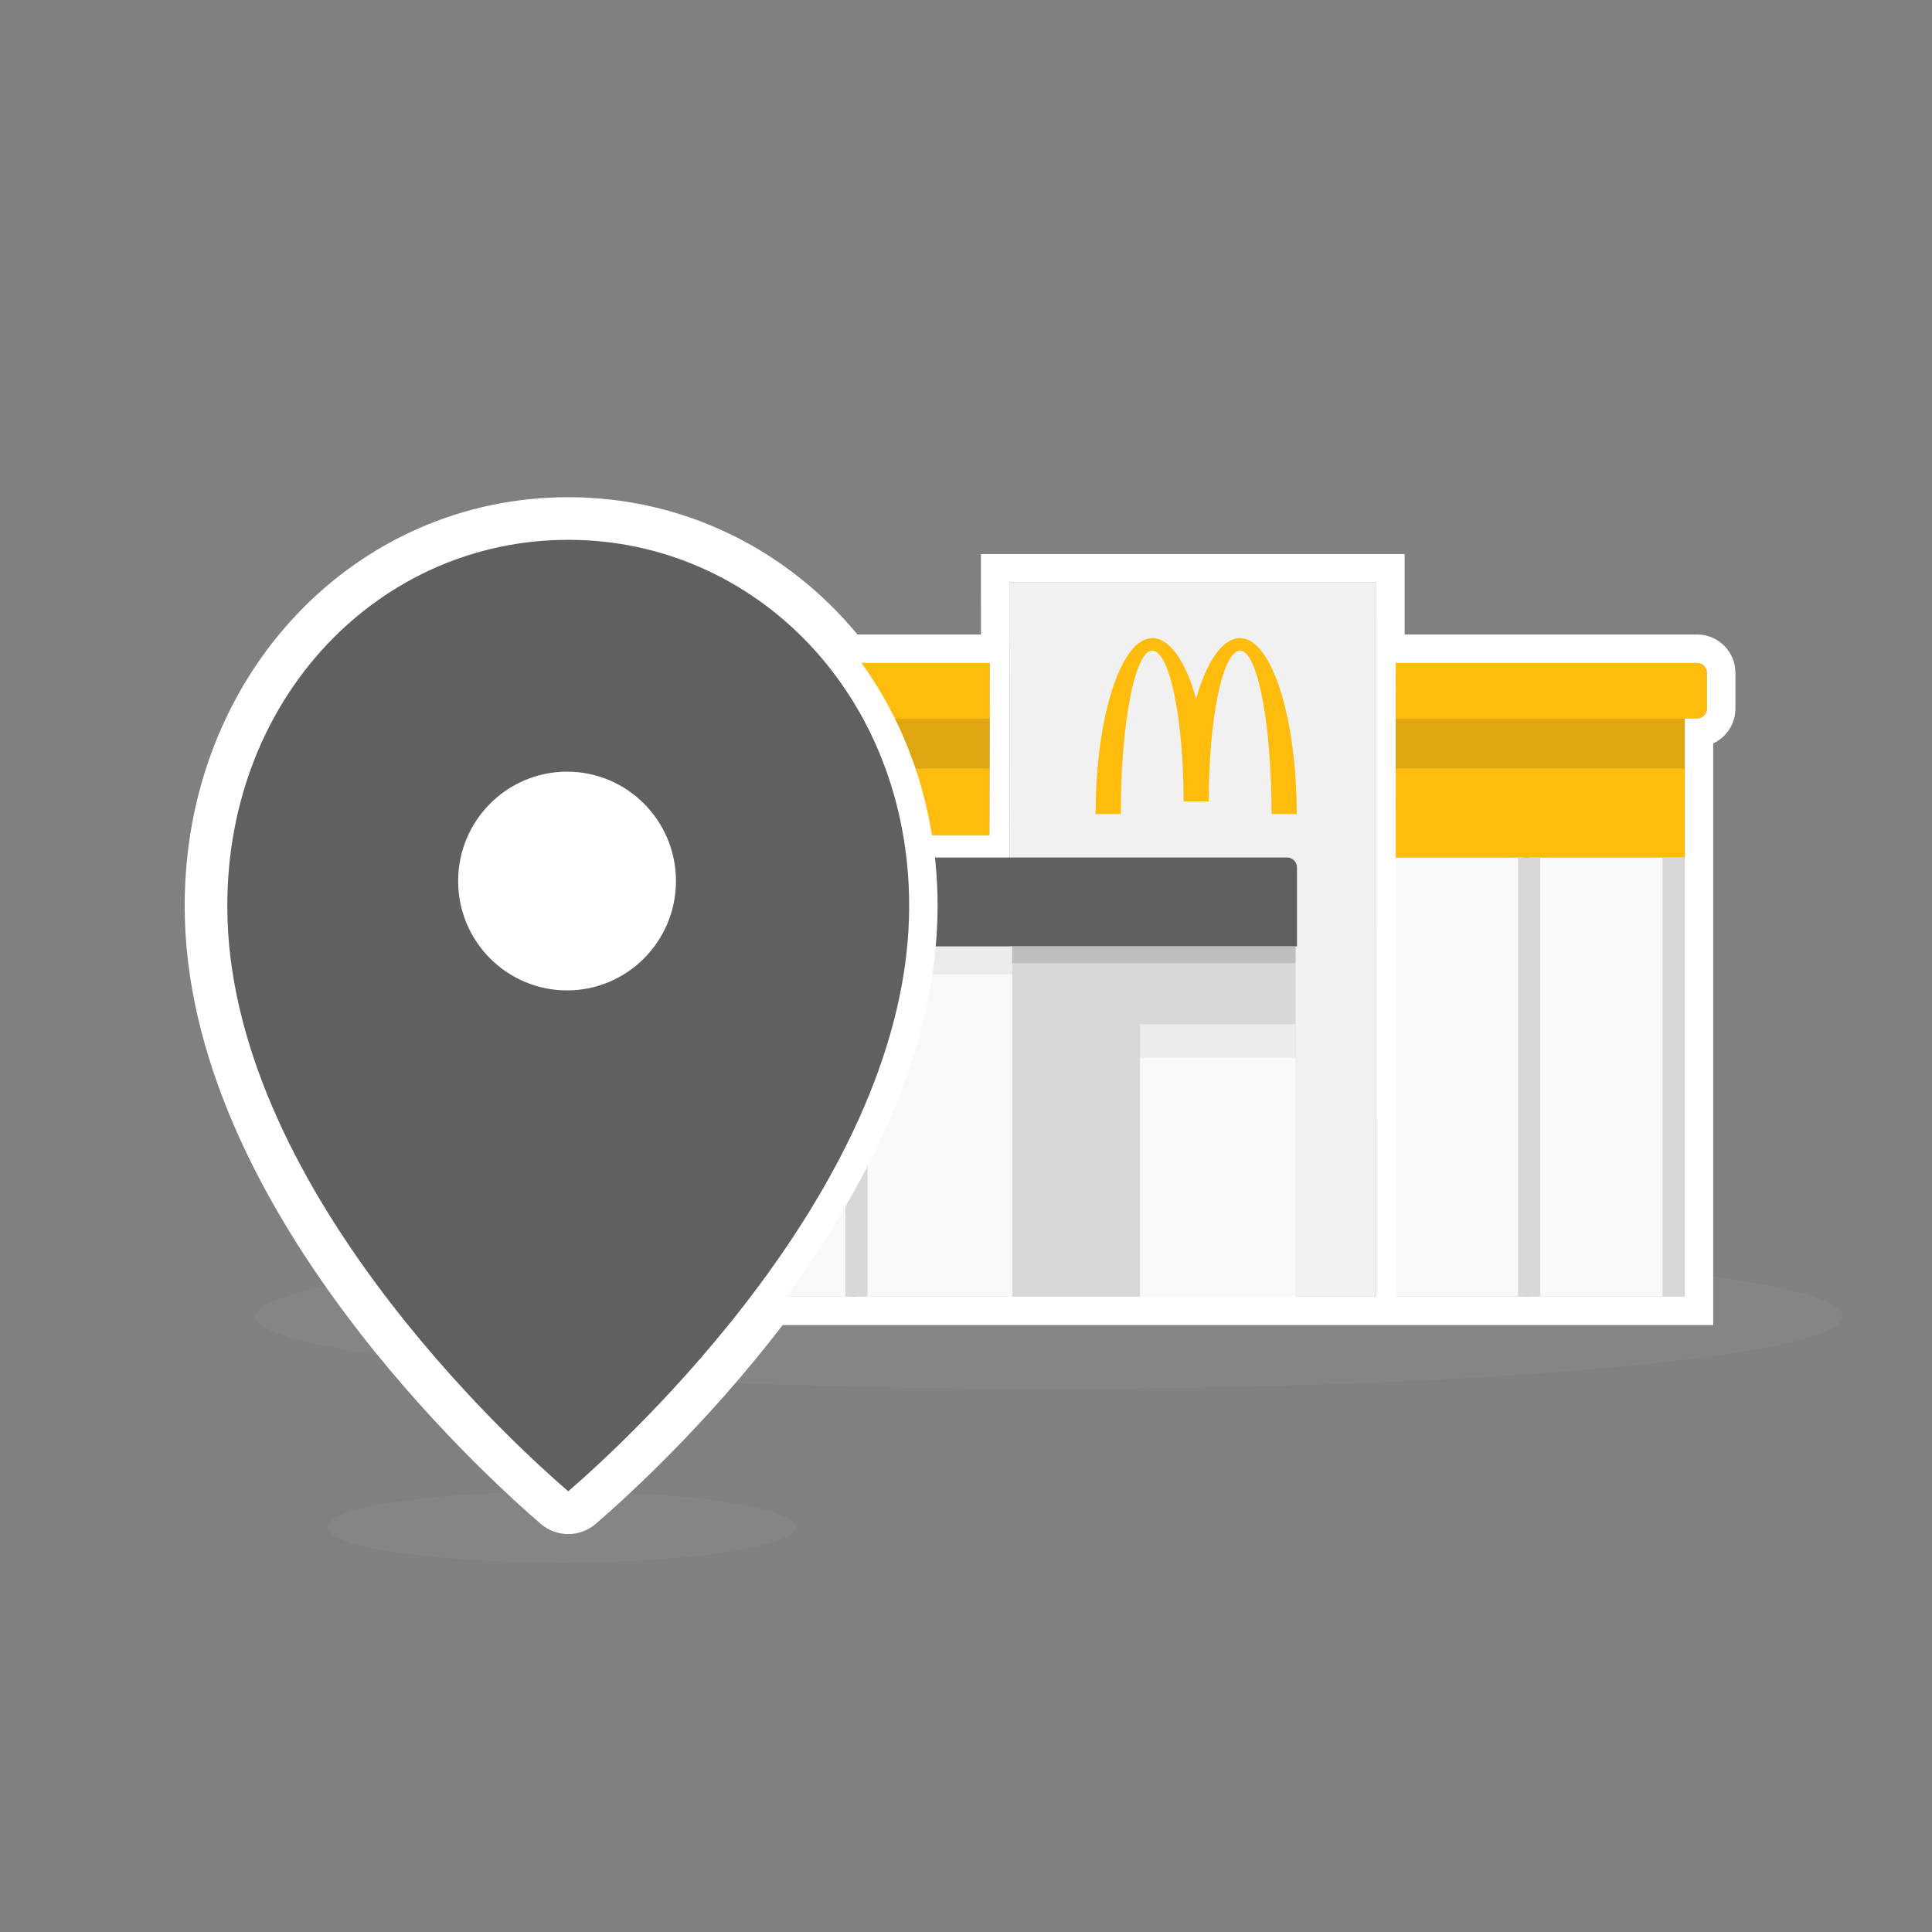 <svg width="136" height="136" viewBox="0 0 136 136" fill="none" xmlns="http://www.w3.org/2000/svg">
<rect x="0" y="0" width="136" height="136" fill="#808080" stroke="none"/>
<path d="M129.754 92.658C129.754 95.482 104.737 97.771 73.877 97.771C43.017 97.771 18 95.482 18 92.658C18 89.834 43.017 87.545 73.877 87.545C104.737 87.545 129.754 89.834 129.754 92.658Z" fill="#A0A09F" fill-opacity="0.15"/>
<path d="M118.596 49.795V60.361H98.246L98.248 49.795H118.596Z" fill="#FFBC0D"/>
<path d="M69.648 58.796H25.062V49.795H69.677L69.648 58.796Z" fill="#FFBC0D"/>
<path d="M69.677 50.578L69.665 54.1H25.062V50.578H69.677Z" fill="#292929" fill-opacity="0.15"/>
<path d="M118.596 50.578V54.1H98.246L98.247 50.578H118.596Z" fill="#292929" fill-opacity="0.15"/>
<path d="M98.246 60.361H107.247V91.278H98.246V60.361Z" fill="#F9F9F9"/>
<path d="M107.641 60.361H118.598V91.278H107.641V60.361Z" fill="#F9F9F9"/>
<path d="M69.68 46.664L69.667 50.577L23.814 50.578C23.425 50.578 23.109 50.262 23.109 49.873V47.369C23.109 46.98 23.425 46.664 23.814 46.664L69.68 46.664Z" fill="#FFBC0D"/>
<path d="M119.462 46.664C119.849 46.664 120.162 46.98 120.162 47.369V49.873C120.162 50.262 119.849 50.578 119.462 50.578L98.246 50.577L98.247 46.664L119.462 46.664Z" fill="#FFBC0D"/>
<path d="M96.88 41L96.869 91.279H71.078L71.051 41L96.88 41Z" fill="#F1F1F1"/>
<path d="M18.333 60.361H90.594C90.983 60.361 91.298 60.677 91.298 61.066V66.623H17.629V61.066C17.629 60.677 17.944 60.361 18.333 60.361Z" fill="#606060"/>
<path d="M71.242 66.623H91.201V91.278H71.242V66.623Z" fill="#D8D8D8"/>
<path d="M37.586 66.623H48.544V91.278H37.586V66.623Z" fill="#F9F9F9"/>
<path d="M48.938 66.623H59.895V91.278H48.938V66.623Z" fill="#F9F9F9"/>
<path d="M60.285 66.623H71.243V91.278H60.285V66.623Z" fill="#F9F9F9"/>
<path d="M80.246 72.103H91.204V91.28H80.246V72.103Z" fill="#F9F9F9"/>
<path d="M48.152 66.623H49.718V91.278H48.152V66.623Z" fill="#D8D8D8"/>
<path d="M106.855 60.361H108.421V91.278H106.855V60.361Z" fill="#D8D8D8"/>
<path d="M117.031 60.361H118.597V91.278H117.031V60.361Z" fill="#D8D8D8"/>
<path d="M59.504 66.623H61.069V91.278H59.504V66.623Z" fill="#D8D8D8"/>
<path d="M80.246 72.103H91.204V74.452H80.246V72.103Z" fill="#A0A09F" fill-opacity="0.15"/>
<path d="M71.242 66.623H91.201V67.797H71.242V66.623Z" fill="#292929" fill-opacity="0.15"/>
<path d="M59.504 66.623H61.069V68.971H59.504V66.623Z" fill="#292929" fill-opacity="0.15"/>
<path d="M48.152 66.623H49.718V68.971H48.152V66.623Z" fill="#292929" fill-opacity="0.15"/>
<path d="M37.586 66.623H48.152V68.58H37.586V66.623Z" fill="#A0A09F" fill-opacity="0.15"/>
<path d="M49.719 66.623H59.502V68.58H49.719V66.623Z" fill="#A0A09F" fill-opacity="0.15"/>
<path d="M61.07 66.623H71.246V68.58H61.07V66.623Z" fill="#A0A09F" fill-opacity="0.15"/>
<path fill-rule="evenodd" clip-rule="evenodd" d="M87.298 45.803C88.52 45.803 89.509 50.952 89.509 57.303H91.279C91.279 50.463 89.497 44.918 87.298 44.918C86.047 44.918 84.932 46.585 84.202 49.19C83.473 46.585 82.357 44.918 81.106 44.918C78.908 44.918 77.125 50.463 77.125 57.303H78.895C78.895 50.952 79.885 45.803 81.106 45.803C82.327 45.803 83.317 50.556 83.317 56.418H85.087C85.087 50.556 86.077 45.803 87.298 45.803Z" fill="#FFBC0D"/>
<path d="M31.407 92.805L31.767 92.803C34.585 92.768 36.814 92.272 36.814 89.407C36.814 86.421 34.393 84 31.407 84C28.421 84 26 86.421 26 89.407C26 92.393 28.421 92.805 31.407 92.805Z" fill="#9CC93A"/>
<path d="M33.602 92.257L33.962 92.254C36.781 92.219 39.009 91.723 39.009 88.858C39.009 85.872 36.588 83.451 33.602 83.451C30.616 83.451 28.195 85.872 28.195 88.858C28.195 91.844 30.616 92.257 33.602 92.257Z" fill="#9CC93A"/>
<path d="M45.344 92.257L45.705 92.254C48.523 92.219 50.751 91.723 50.751 88.858C50.751 85.872 48.331 83.451 45.344 83.451C42.358 83.451 39.938 85.872 39.938 88.858C39.938 91.844 42.358 92.257 45.344 92.257Z" fill="#9CC93A"/>
<path d="M56 107.5C56 108.881 48.613 110 39.5 110C30.387 110 23 108.881 23 107.5C23 106.119 30.387 105 39.5 105C48.613 105 56 106.119 56 107.5Z" fill="#A0A09F" fill-opacity="0.15"/>
<path fill-rule="evenodd" clip-rule="evenodd" d="M39.374 105.757C39.736 106.068 40.264 106.068 40.626 105.757C44.496 102.43 65 83.856 65 63.778C65 48.472 53.807 37 40 37C26.193 37 15 48.472 15 63.778C15 83.856 35.504 102.43 39.374 105.757Z" fill="#606060"/>
<path fill-rule="evenodd" clip-rule="evenodd" d="M14 63.778C14 47.972 25.589 36 40 36C54.411 36 66 47.972 66 63.778C66 74.137 60.723 84.013 55.068 91.644C49.396 99.297 43.242 104.827 41.278 106.515C40.541 107.149 39.459 107.149 38.722 106.515C36.758 104.827 30.604 99.297 24.932 91.644C19.277 84.013 14 74.137 14 63.778ZM40 38C26.797 38 16 48.971 16 63.778C16 73.497 20.975 82.946 26.539 90.453C32.062 97.906 38.065 103.311 40 104.976C41.935 103.311 47.938 97.906 53.461 90.453C59.025 82.946 64 73.497 64 63.778C64 48.971 53.203 38 40 38Z" fill="white"/>
<path d="M47.583 62.019C47.583 66.27 44.151 69.717 39.917 69.717C35.682 69.717 32.25 66.27 32.25 62.019C32.25 57.767 35.682 54.32 39.917 54.32C44.151 54.32 47.583 57.767 47.583 62.019Z" fill="white"/>
<path fill-rule="evenodd" clip-rule="evenodd" d="M54.093 91.279C48.531 98.729 42.542 104.11 40.626 105.757C40.264 106.068 39.736 106.068 39.374 105.757C35.504 102.43 15 83.856 15 63.778C15 48.472 26.193 37 40 37C47.826 37 54.812 40.685 59.395 46.665L69.679 46.665L69.669 49.796L69.677 49.796L69.679 49.796L69.677 50.578H69.679L69.668 54.101H69.665L69.65 58.797H64.592C64.678 59.313 64.751 59.835 64.81 60.362H71.06L71.05 41H96.879L96.868 91.279L54.093 91.279ZM91.346 93.279H55.089C49.583 100.474 43.832 105.638 41.93 107.273C40.818 108.229 39.182 108.229 38.07 107.273C36.078 105.561 29.862 99.976 24.129 92.24C18.428 84.547 13 74.457 13 63.778C13 47.473 24.986 35 40 35C48.129 35 55.415 38.677 60.36 44.665L69.052 44.665L69.049 39H98.879L98.878 44.665L119.464 44.665C120.968 44.665 122.164 45.889 122.164 47.37V49.874C122.164 50.955 121.527 51.898 120.598 52.329V58.255L120.598 93.279L91.346 93.279ZM118.598 91.279V60.362L118.598 50.578L119.464 50.578C119.85 50.578 120.164 50.263 120.164 49.874V47.37C120.164 46.981 119.85 46.665 119.464 46.665L98.249 46.665L98.248 50.578V54.101H98.249L98.248 91.279H118.598Z" fill="white"/>
</svg>
